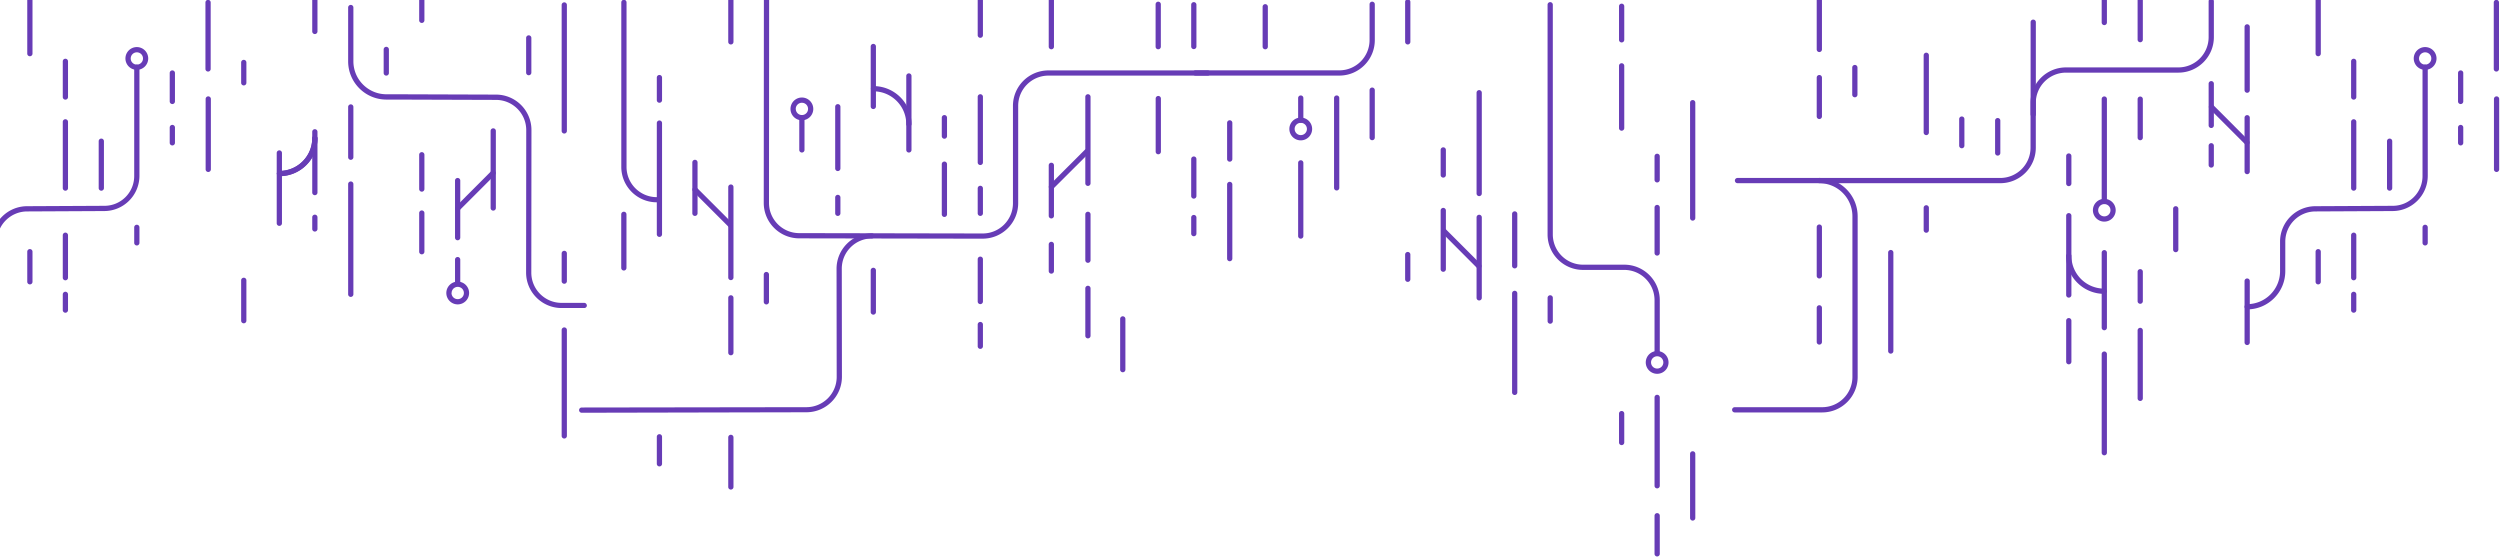 <svg width="1429" height="319" viewBox="0 0 1429 319" xmlns="http://www.w3.org/2000/svg"><g fill-rule="nonzero" fill="#673CB6"><path d="M419.26 106.93v51.7a1.5 1.5 0 0 1-3 0v-51.7a1.5 1.5 0 0 1 3 0zM419.26 170.26v31.33a1.5 1.5 0 0 1-3 0v-31.33a1.5 1.5 0 0 1 3 0zM419.26 250.01v28.34a1.5 1.5 0 0 1-3 0v-28.34a1.5 1.5 0 0 1 3 0zM419.26-.98v24.91a1.5 1.5 0 0 1-3 0V-1.01a1.5 1.5 0 0 1 3 .03zM439.56 156.93v15.6a1.5 1.5 0 0 1-3 0v-15.6a1.5 1.5 0 0 1 3 0zM378.43 70.36v63.57a1.5 1.5 0 0 1-3 0V70.35a1.5 1.5 0 0 1 3 .01zM378.43 249.67v15.44a1.5 1.5 0 0 1-3 0v-15.44a1.5 1.5 0 0 1 3 0zM378.43 44.35v12.89a1.5 1.5 0 0 1-3 0V44.35a1.5 1.5 0 0 1 3 0zM398.73 92.84v29.09a1.5 1.5 0 0 1-3 0V92.84a1.5 1.5 0 0 1 3 0zM358.09 122.52v30.62a1.5 1.5 0 0 1-3 0v-30.62a1.5 1.5 0 0 1 3 0zM480.39 112.86v9.07a1.5 1.5 0 0 1-3 0v-9.07a1.5 1.5 0 0 1 3 0zM480.39 61.01v35.28a1.5 1.5 0 0 1-3 0V61.01a1.5 1.5 0 0 1 3 0zM500.69 154.55v23.81a1.5 1.5 0 0 1-3 0v-23.81a1.5 1.5 0 0 1 3 0zM500.69 26.58v34.26a1.5 1.5 0 0 1-3 0V26.58a1.5 1.5 0 0 1 3 0zM459.86 67.26v18.43a1.5 1.5 0 0 1-3 0V67.26a1.5 1.5 0 0 1 3 0zM561.85 185.51v12.42a1.5 1.5 0 0 1-3 0v-12.42a1.5 1.5 0 0 1 3 0zM561.85 148.17v24.17a1.5 1.5 0 0 1-3 0v-24.17a1.5 1.5 0 0 1 3 0zM561.85 107.68v14.25a1.5 1.5 0 0 1-3 0v-14.25a1.5 1.5 0 0 1 3 0zM561.85 55.35v37.49a1.5 1.5 0 0 1-3 0V55.35a1.5 1.5 0 1 1 3 0zM561.85-.01v20.13a1.5 1.5 0 0 1-3 0V-.01a1.5 1.5 0 0 1 3 0zM521.02 43.43V85.7a1.5 1.5 0 0 1-3 0V43.43a1.5 1.5 0 0 1 3 0zM541.32 93.84v28.68a1.5 1.5 0 0 1-3 0V93.84a1.5 1.5 0 0 1 3 0zM541.32 67.26v10.55a1.5 1.5 0 0 1-3 0V67.26a1.5 1.5 0 0 1 3 0zM623.36 164.82v27.11a1.5 1.5 0 0 1-3 0v-27.08a1.5 1.5 0 0 1 3-.03zM623.36 122.52v26.22a1.5 1.5 0 0 1-3 0v-26.22a1.5 1.5 0 0 1 3 0zM623.36 55.35v49.43a1.5 1.5 0 0 1-3 0V55.35a1.5 1.5 0 1 1 3 0zM643.28 182.29v29a1.5 1.5 0 0 1-3 0v-29a1.5 1.5 0 0 1 3 0zM663.54 2.46v24.22a1.5 1.5 0 0 1-3 0V2.46a1.5 1.5 0 0 1 3 0zM602.45 139.68v15.25a1.5 1.5 0 0 1-3 0v-15.2a1.5 1.5 0 0 1 3-.05zM602.45 94.5v28.87a1.5 1.5 0 0 1-3 0V94.5a1.5 1.5 0 0 1 3 0zM602.45-2.81v29.5a1.5 1.5 0 0 1-3 0v-29.5a1.5 1.5 0 0 1 3 0zM704.41 105.43v42.4a1.5 1.5 0 0 1-3 0v-42.4a1.5 1.5 0 0 1 3 0zM704.41 70.22v20.71a1.5 1.5 0 0 1-3 0V70.25a1.5 1.5 0 1 1 3-.03zM724.71 3.87v22.82a1.5 1.5 0 0 1-3 0V3.87a1.5 1.5 0 0 1 3 0zM663.58 56.35V86.7a1.5 1.5 0 0 1-3 0V56.35a1.5 1.5 0 0 1 3 0zM683.88 124.35v9.19a1.5 1.5 0 0 1-3 0v-9.19a1.5 1.5 0 0 1 3 0zM683.88 90.93v21.12a1.5 1.5 0 0 1-3 0V90.93a1.5 1.5 0 0 1 3 0zM683.88 2.71v23.87a1.5 1.5 0 0 1-3 0V2.71a1.5 1.5 0 0 1 3 0zM765.54 56.05v51.34a1.5 1.5 0 0 1-3 0V56.05a1.5 1.5 0 0 1 3 0zM785.84 51.53v27.12a1.5 1.5 0 0 1-3 0V51.53a1.5 1.5 0 0 1 3 0zM745.01 93.09v41.84a1.5 1.5 0 0 1-3 0V93.09a1.5 1.5 0 0 1 3 0zM745.01 56.05v12.64a1.5 1.5 0 0 1-3 0V56.05a1.5 1.5 0 0 1 3 0zM847 124.25v46a1.5 1.5 0 0 1-3 0v-46a1.5 1.5 0 0 1 3 0zM847 53v57.61a1.5 1.5 0 0 1-3 0V53a1.5 1.5 0 0 1 3 0zM867.3 167.7v56.59a1.5 1.5 0 0 1-3 0V167.7a1.5 1.5 0 0 1 3 0zM867.3 122.29v29.64a1.5 1.5 0 0 1-3 0v-29.62a1.5 1.5 0 0 1 3-.02zM806.17 145.51v14.12a1.5 1.5 0 0 1-3 0v-14.12a1.5 1.5 0 0 1 3 0zM806.17 1.1v22.83a1.5 1.5 0 0 1-3 0V1.07a1.5 1.5 0 1 1 3 .03zM826.47 120.32v33.55a1.5 1.5 0 0 1-3 0v-33.55a1.5 1.5 0 0 1 3 0zM826.47 85.7v14.33a1.5 1.5 0 0 1-3 0V85.7a1.5 1.5 0 0 1 3 0zM928.43 236.41v16.52a1.5 1.5 0 0 1-3 0v-16.5a1.5 1.5 0 1 1 3-.02zM928.43 37.64v35.58a1.5 1.5 0 0 1-3 0V37.64a1.5 1.5 0 0 1 3 0zM928.43 3.58v19.19a1.5 1.5 0 0 1-3 0V3.58a1.5 1.5 0 0 1 3 0zM948.73 89.36v13.44a1.5 1.5 0 0 1-3 0V89.36a1.5 1.5 0 0 1 3 0zM948.73 118.61v26a1.5 1.5 0 0 1-3 0v-26a1.5 1.5 0 0 1 3 0zM948.73 294.79v21.79a1.5 1.5 0 0 1-3 0v-21.79a1.5 1.5 0 1 1 3 0zM948.73 227.15v50.52a1.5 1.5 0 0 1-3 0v-50.52a1.5 1.5 0 0 1 3 0zM969.04 58.68v65.94a1.5 1.5 0 0 1-3 0V58.68a1.5 1.5 0 0 1 3 0zM969.04 259.43v36.65a1.5 1.5 0 0 1-3 0v-36.65a1.5 1.5 0 0 1 3 0zM887.6 170.26v13.29a1.5 1.5 0 0 1-3 0v-13.29a1.5 1.5 0 0 1 3 0zM948.73 171.57v30.42a1.5 1.5 0 0 1-3 0v-30.42c-.011-9.539-7.741-17.269-17.28-17.28h-23.58c-11.196-.011-20.269-9.084-20.28-20.28V2.71a1.5 1.5 0 0 1 3 0v131.3c.011 9.539 7.741 17.269 17.28 17.28h23.58c11.196.011 20.269 9.084 20.28 20.28z"/><path d="M622.67 86.7a1.5 1.5 0 0 1-.44 1.06l-20.22 20.17a1.5 1.5 0 0 1-2.12-2.12l20.22-20.22a1.5 1.5 0 0 1 2.56 1.11zM418.95 128.55a1.5 1.5 0 0 1-2.56 1.06l-20.22-20.22a1.5 1.5 0 0 1 2.12-2.12l20.22 20.22a1.5 1.5 0 0 1 .44 1.06zM846.84 152.13a1.5 1.5 0 0 1-2.56 1.06l-20.19-20.26a1.5 1.5 0 0 1 2.12-2.12l20.22 20.22a1.5 1.5 0 0 1 .41 1.1zM464.87 62.25a6.51 6.51 0 1 1-6.51-6.51 6.52 6.52 0 0 1 6.51 6.51zm-10 0a3.51 3.51 0 1 0 3.51-3.51 3.51 3.51 0 0 0-3.53 3.51h.02zM750.02 73.72a6.51 6.51 0 1 1-13.02 0 6.51 6.51 0 0 1 13.02 0zm-10 0a3.51 3.51 0 1 0 3.51-3.51 3.51 3.51 0 0 0-3.52 3.51h.01zM953.74 207.16a6.51 6.51 0 1 1-6.51-6.51 6.52 6.52 0 0 1 6.51 6.51zm-10 0a3.51 3.51 0 1 0 3.51-3.51 3.51 3.51 0 0 0-3.52 3.51h.01zM521.02 70.93a1.5 1.5 0 0 1-3 0c-.011-10.334-8.386-18.709-18.72-18.72a1.5 1.5 0 0 1 0-3c11.989.017 21.703 9.731 21.72 21.72zM376.86 114.14a1.5 1.5 0 0 1-1.5 1.5c-11.177-.028-20.225-9.093-20.23-20.27v-94a1.5 1.5 0 0 1 3 0v94a17.28 17.28 0 0 0 17.24 17.32 1.5 1.5 0 0 1 1.49 1.45zM785.84 2.46v20.47c-.011 11.196-9.084 20.269-20.28 20.28h-82.25a1.5 1.5 0 0 1 0-3h82.25c9.539-.011 17.269-7.741 17.28-17.28V2.45a1.5 1.5 0 1 1 3 .01zM499.9 134.79a1.5 1.5 0 0 1-1.5 1.5c-9.522.022-17.23 7.748-17.23 17.27l.08 61.82c-.016 11.172-9.058 20.231-20.23 20.27l-128.52.28a1.5 1.5 0 0 1 0-3l128.52-.19c9.518-.033 17.219-7.752 17.23-17.27l-.08-61.82c.005-11.177 9.053-20.242 20.23-20.27a1.5 1.5 0 0 1 1.5 1.5v-.09z"/><path d="M691.88 41.72a1.5 1.5 0 0 1-1.5 1.5h-91.11c-9.537.011-17.264 7.743-17.27 17.28v55.64c-.011 11.196-9.084 20.269-20.28 20.28h-7.26l-97.67-.18c-11.177-.028-20.225-9.093-20.23-20.27l.08-120.54a1.5 1.5 0 0 1 3 0l-.08 120.54c0 9.528 7.712 17.258 17.24 17.28l104.93.2c9.537-.011 17.264-7.743 17.27-17.28V60.53c.011-11.192 9.078-20.263 20.27-20.28h91.11a1.5 1.5 0 0 1 1.5 1.47z"/><g><path d="M181.47 78.96a1.5 1.5 0 0 0-3 0c-.011 10.334-8.386 18.709-18.72 18.72a1.5 1.5 0 0 0 0 3c11.989-.017 21.703-9.731 21.72-21.72zM59.41 107.51v-26.8a1.5 1.5 0 0 0-3 0v26.81a1.5 1.5 0 0 0 3-.01zM79.71 138.82v-8.86a1.5 1.5 0 0 0-3 0v8.86a1.5 1.5 0 0 0 3 0zM18.58 30.64v-45.57a1.5 1.5 0 0 0-3 0v45.6a1.5 1.5 0 1 0 3-.03zM18.58 161.07v-17.2a1.5 1.5 0 0 0-3 0v17.2a1.5 1.5 0 0 0 3 0zM38.88 55.46V35.07a1.5 1.5 0 0 0-3 0v20.39a1.5 1.5 0 0 0 3 0zM38.88 107.51V69.65a1.5 1.5 0 0 0-3 0v37.86a1.5 1.5 0 0 0 3 0zM38.88 158.73v-24.27a1.5 1.5 0 0 0-3 0v24.27a1.5 1.5 0 0 0 3 0zM38.88 177.26v-9a1.5 1.5 0 0 0-3 0v9a1.5 1.5 0 0 0 3 0zM120.54 96.81V56.58a1.5 1.5 0 0 0-3 0v40.23a1.5 1.5 0 0 0 3 0zM120.43 39.41v-38a1.5 1.5 0 0 0-3 0v38a1.5 1.5 0 0 0 3 0zM140.84 47.34V35.7a1.5 1.5 0 0 0-3 0v11.64a1.5 1.5 0 0 0 3 0zM140.84 183.3v-23.06a1.5 1.5 0 0 0-3 0v23.07a1.5 1.5 0 0 0 3-.01zM100.01 57.98V41.73a1.5 1.5 0 0 0-3 0v16.25a1.5 1.5 0 0 0 3 0zM100.01 81.64v-8.76a1.5 1.5 0 0 0-3 0v8.76a1.5 1.5 0 0 0 3 0zM335.43 174.62a1.5 1.5 0 0 0-1.5-1.5h-13c-9.518-.033-17.219-7.752-17.23-17.27l.08-81.4a20.28 20.28 0 0 0-20.18-20.38l-57-.19h-5.72c-10.402.006-18.847-8.408-18.88-18.81V4.3a1.5 1.5 0 0 0-3 0v30.77c.017 12.06 9.79 21.833 21.85 21.85h5.71l57 .19c9.524.022 17.235 7.746 17.24 17.27l-.08 81.4c.005 11.188 9.062 20.262 20.25 20.29h13a1.5 1.5 0 0 0 1.5-1.5l-.04.05zM202 89.87V61.14a1.5 1.5 0 0 0-3 0v28.73a1.5 1.5 0 0 0 3 0zM202 168.22v-63a1.5 1.5 0 0 0-3 0v63a1.5 1.5 0 0 0 3 0z"/><path d="M222.3 41.73V28.26a1.5 1.5 0 0 0-3 0v13.47a1.5 1.5 0 0 0 3 0zM161.17 127.62V87.44a1.5 1.5 0 0 0-3 0v40.18a1.5 1.5 0 0 0 3 0zM181.47 17.97v-32.9a1.5 1.5 0 0 0-3 0v32.9a1.5 1.5 0 0 0 3 0zM181.47 110.07V75.34a1.5 1.5 0 0 0-3 0v34.73a1.5 1.5 0 0 0 3 0zM181.47 130.87v-6.68a1.5 1.5 0 0 0-3 0v6.68a1.5 1.5 0 0 0 3 0zM263.09 135.85v-32.63a1.5 1.5 0 0 0-3 0v32.63a1.5 1.5 0 0 0 3 0zM263.09 161.94V148.4a1.5 1.5 0 0 0-3 0v13.54a1.5 1.5 0 0 0 3 0zM283.43 118.9V74.84a1.5 1.5 0 0 0-3 0v44.06a1.5 1.5 0 0 0 3 0zM242.6 11.62V-21.5a1.5 1.5 0 0 0-3 0v33.12a1.5 1.5 0 0 0 3 0zM242.6 108.07V88.46a1.5 1.5 0 0 0-3 0v19.61a1.5 1.5 0 0 0 3 0zM242.6 143.89v-22.11a1.5 1.5 0 0 0-3 0v22.11a1.5 1.5 0 0 0 3 0zM303.73 41.52V21.69a1.5 1.5 0 0 0-3 0v19.83a1.5 1.5 0 0 0 3 0zM324.04 249.17v-60.53a1.5 1.5 0 0 0-3 0v60.53a1.5 1.5 0 0 0 3 0zM324.04 160.71v-15.86a1.5 1.5 0 0 0-3 0v15.85a1.5 1.5 0 0 0 3 .01zM324.04 74.84v-72a1.5 1.5 0 0 0-3 0v72a1.5 1.5 0 0 0 3 0z"/><path d="M268.14 167.48a6.51 6.51 0 1 0-6.51 6.51 6.52 6.52 0 0 0 6.51-6.51zm-10 0a3.51 3.51 0 1 1 3.51 3.51 3.51 3.51 0 0 1-3.56-3.51h.05zM84.72 33.42a6.51 6.51 0 1 0-6.51 6.51 6.52 6.52 0 0 0 6.51-6.51zm-10 0a3.51 3.51 0 1 1 3.51 3.51 3.51 3.51 0 0 1-3.52-3.51h.01zM283.35 98.87a1.5 1.5 0 0 0-2.56-1.06l-20.22 20.26a1.5 1.5 0 1 0 2.12 2.12l20.22-20.22a1.5 1.5 0 0 0 .44-1.1z"/><path d="M79.71 100.45v-62a1.5 1.5 0 0 0-3 0v62a17 17 0 0 1-17.11 17.19l-44.1.22c-11.173.033-20.215 9.097-20.22 20.27V155c0 10.391-8.409 18.822-18.8 18.85a1.5 1.5 0 0 0 0 3c12.048-.028 21.8-9.802 21.8-21.85v-16.86c0-9.528 7.712-17.258 17.24-17.28l44.09-.22c11.12-.039 20.111-9.07 20.1-20.19zM181.47 79.14a1.5 1.5 0 0 0-3 0c-.05 10.296-8.424 18.608-18.72 18.58a1.5 1.5 0 0 0 0 3c11.95.022 21.665-9.63 21.72-21.58z"/></g><g><path d="M1265.45 21.25V.71a1.5 1.5 0 0 0-3 0v20.54c-.011 9.539-7.741 17.269-17.28 17.28h-64.24c-11.196.011-20.269 9.084-20.28 20.28v25.63c-.011 9.539-7.741 17.269-17.28 17.28H993.16a1.5 1.5 0 0 0 0 3h150.23c11.196-.011 20.269-9.084 20.28-20.28V58.8c.011-9.539 7.741-17.269 17.28-17.28h64.24c11.184-.022 20.243-9.086 20.26-20.27zM1082.26 200.65v-56.28a1.5 1.5 0 0 0-3 0v56.28a1.5 1.5 0 0 0 3 0z"/><path d="M1102.56 75.74V31.61a1.5 1.5 0 0 0-3 0v44.13a1.5 1.5 0 0 0 3 0zM1102.56 131.55V118.8a1.5 1.5 0 0 0-3 0v12.75a1.5 1.5 0 0 0 3 0zM1041.43 28.26v-43.19a1.5 1.5 0 0 0-3 0v43.19a1.5 1.5 0 0 0 3 0zM1041.43 66.55V44.37a1.5 1.5 0 0 0-3 0v22.18a1.5 1.5 0 0 0 3 0zM1041.43 157.69v-27.88a1.5 1.5 0 0 0-3 0v27.88a1.5 1.5 0 0 0 3 0zM1041.43 195.48v-19.51a1.5 1.5 0 0 0-3 0v19.51a1.5 1.5 0 0 0 3 0zM1061.73 54.12V38.61a1.5 1.5 0 0 0-3 0v15.51a1.5 1.5 0 0 0 3 0zM1143.39 87.45v-18.5a1.5 1.5 0 0 0-3 0v18.5a1.5 1.5 0 0 0 3 0zM1163.69 65.38V12.69a1.5 1.5 0 0 0-3 0v52.69a1.5 1.5 0 0 0 3 0zM1122.86 83.26V68.07a1.5 1.5 0 0 0-3 0v15.19a1.5 1.5 0 0 0 3 0zM1224.85 22.64v-38.57a1.5 1.5 0 0 0-3 0v38.6a1.5 1.5 0 1 0 3-.03zM1224.85 78.67v-22a1.5 1.5 0 0 0-3 0v22a1.5 1.5 0 0 0 3 0zM1224.85 172.15v-16.83a1.5 1.5 0 0 0-3 0v16.83a1.5 1.5 0 0 0 3 0zM1224.85 227.71v-38.83a1.5 1.5 0 0 0-3 0v38.82a1.5 1.5 0 0 0 3 .01zM1245.15 142.67v-23.32a1.5 1.5 0 0 0-3 0v23.32a1.5 1.5 0 0 0 3 0zM1184.02 104.91V89.18a1.5 1.5 0 0 0-3 0v15.73a1.5 1.5 0 0 0 3 0zM1184.02 168.63V123.3a1.5 1.5 0 0 0-3 0v45.33a1.5 1.5 0 1 0 3 0zM1184.02 206.76V183.3a1.5 1.5 0 0 0-3 0v23.46a1.5 1.5 0 1 0 3 0zM1204.32 115.16V56.62a1.5 1.5 0 0 0-3 0v58.54a1.5 1.5 0 0 0 3 0zM1204.32 187.29v-42.85a1.5 1.5 0 0 0-3 0v42.85a1.5 1.5 0 0 0 3 0zM1204.32 258.78V202.4a1.5 1.5 0 0 0-3 0v56.37a1.5 1.5 0 0 0 3 .01zM1204.32 12.86V-8.42a1.5 1.5 0 0 0-3 0v21.28a1.5 1.5 0 0 0 3 0zM1285.98 51.54V15.37a1.5 1.5 0 0 0-3 0v36.17a1.5 1.5 0 0 0 3 0zM1285.98 98.07V67.3a1.5 1.5 0 0 0-3 0v30.77a1.5 1.5 0 0 0 3 0zM1285.98 195.74v-35.08a1.5 1.5 0 0 0-3 0v35.08a1.5 1.5 0 0 0 3 0zM1265.45 71.68V47.85a1.5 1.5 0 0 0-3 0v23.83a1.5 1.5 0 0 0 3 0zM1265.45 94.32v-11a1.5 1.5 0 0 0-3 0v11a1.5 1.5 0 0 0 3 0zM1367.41 107.51v-26.8a1.5 1.5 0 0 0-3 0v26.81a1.5 1.5 0 0 0 3-.01zM1387.71 138.82v-8.86a1.5 1.5 0 0 0-3 0v8.86a1.5 1.5 0 0 0 3 0zM1326.58 30.64v-45.57a1.5 1.5 0 0 0-3 0v45.6a1.5 1.5 0 1 0 3-.03zM1326.58 161.07v-17.2a1.5 1.5 0 0 0-3 0v17.2a1.5 1.5 0 0 0 3 0zM1346.88 55.46V35.07a1.5 1.5 0 0 0-3 0v20.39a1.5 1.5 0 0 0 3 0zM1346.88 107.51V69.65a1.5 1.5 0 0 0-3 0v37.86a1.5 1.5 0 0 0 3 0zM1346.88 158.73v-24.27a1.5 1.5 0 0 0-3 0v24.27a1.5 1.5 0 0 0 3 0zM1346.88 177.26v-9a1.5 1.5 0 0 0-3 0v9a1.5 1.5 0 0 0 3 0zM1428.54 96.81V56.58a1.5 1.5 0 0 0-3 0v40.23a1.5 1.5 0 0 0 3 0zM1428.43 39.41v-38a1.5 1.5 0 0 0-3 0v38a1.5 1.5 0 0 0 3 0zM1408.01 57.98V41.73a1.5 1.5 0 0 0-3 0v16.25a1.5 1.5 0 0 0 3 0zM1408.01 81.64v-8.76a1.5 1.5 0 0 0-3 0v8.76a1.5 1.5 0 0 0 3 0z"/><path d="M1061.84 123.65c-.006-12.102-9.808-21.913-21.91-21.93a1.5 1.5 0 0 0 0 3c10.44.011 18.899 8.47 18.91 18.91v91.84c-.011 9.539-7.741 17.269-17.28 17.28h-50a1.5 1.5 0 0 0 0 3h50c11.196-.011 20.269-9.084 20.28-20.28V123.65zM1392.72 33.42a6.51 6.51 0 1 0-6.51 6.51 6.52 6.52 0 0 0 6.51-6.51zm-10 0a3.51 3.51 0 1 1 3.51 3.51 3.51 3.51 0 0 1-3.52-3.51h.01zM1209.33 120.17a6.51 6.51 0 1 0-6.51 6.51 6.52 6.52 0 0 0 6.51-6.51zm-10 0a3.51 3.51 0 1 1 3.51 3.51 3.51 3.51 0 0 1-3.53-3.51h.02zM1285.89 81.48a1.5 1.5 0 0 0-.44-1.06l-20.36-20.4a1.5 1.5 0 0 0-2.12 2.12l20.4 20.4a1.5 1.5 0 0 0 2.52-1.06z"/><path d="M1387.71 100.45v-62a1.5 1.5 0 0 0-3 0v62a17 17 0 0 1-17.11 17.19l-44.1.22c-11.173.033-20.215 9.097-20.22 20.27V155c0 10.391-8.409 18.822-18.8 18.85a1.5 1.5 0 0 0 0 3c12.048-.028 21.8-9.802 21.8-21.85v-16.86c0-9.528 7.712-17.258 17.24-17.28l44.09-.22c11.12-.039 20.111-9.07 20.1-20.19zM1204.24 166.47a1.5 1.5 0 0 0-1.5-1.5c-10.334-.011-18.709-8.386-18.72-18.72a1.5 1.5 0 0 0-3 0c.017 11.989 9.731 21.703 21.72 21.72a1.5 1.5 0 0 0 1.5-1.5z"/></g></g></svg>